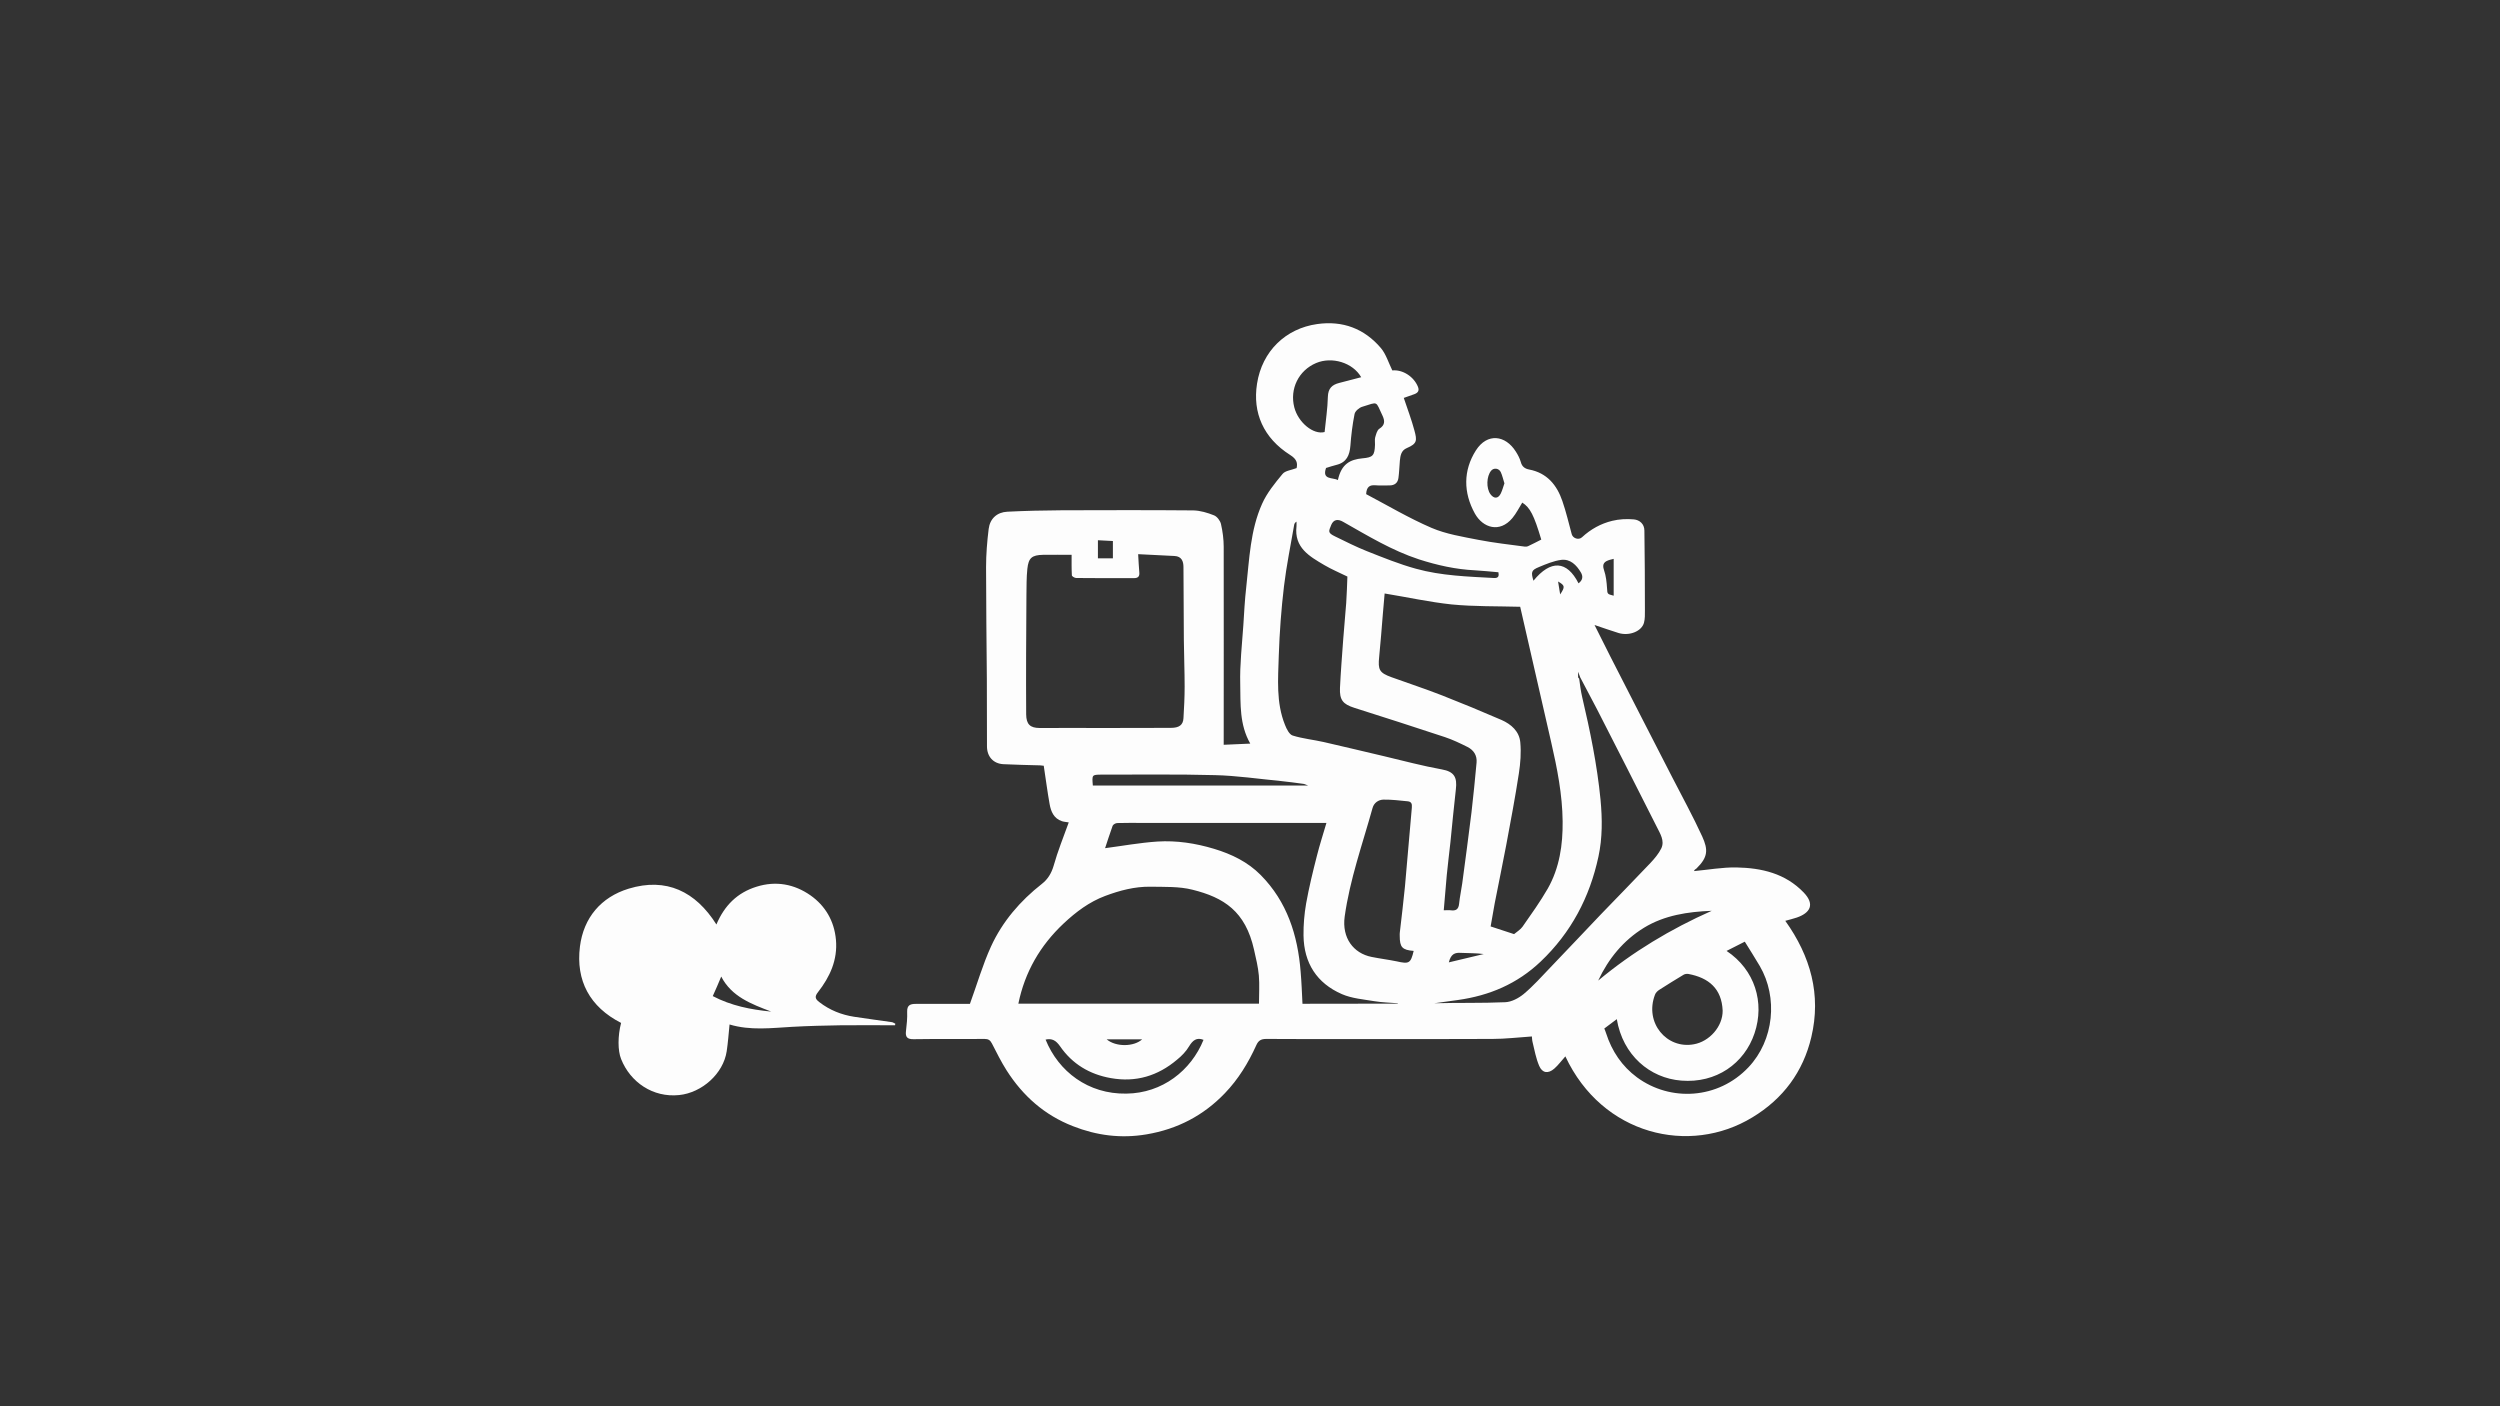 <?xml version="1.0" encoding="utf-8"?>
<!-- Generator: Adobe Illustrator 26.0.1, SVG Export Plug-In . SVG Version: 6.00 Build 0)  -->
<svg version="1.1" id="Layer_1" xmlns="http://www.w3.org/2000/svg" xmlns:xlink="http://www.w3.org/1999/xlink" x="0px" y="0px"
	 viewBox="0 0 1920 1080" style="enable-background:new 0 0 1920 1080;" xml:space="preserve">
<rect x="0" y="0" width="1920" height="1080" fill="#333333" stroke="none"/>
<style type="text/css">
	.st0{display:none;}
	.st1{fill:#FDFDFD;}
	.st2{display:none;fill:#010101;}
	.st3{display:none;fill:#020201;}
	.st4{display:none;fill:#030404;}
	.st5{display:none;fill:#020202;}
	.st6{display:none;fill:#040504;}
	.st7{display:none;fill:#060606;}
	.st8{display:none;fill:#040404;}
	.st9{display:none;fill:#040403;}
	.st10{display:none;fill:#070807;}
	.st11{display:none;fill:#050505;}
	.st12{display:none;fill:#070808;}
	.st13{display:none;fill:#030303;}
</style>
<g>
	<path class="st0" d="M0,1080C0,720,0,360,0,0c640,0,1280,0,1920,0c0,360,0,720,0,1080C1280,1080,640,1080,0,1080z M1202.2,811.3
		c28.2,60.6,95.4,76.3,144,47c23.5-14.1,38.9-34.9,45.2-61.6c7.7-32.6-0.5-62.1-20-89.3c3.2-0.9,6.1-1.6,8.8-2.5
		c10.2-3.5,14.2-10,5.4-19.2c-14.2-14.8-32.4-18.9-51.6-19.3c-10.8-0.2-21.7,1.8-32.6,2.8c0-1,1.1-1.3,1.8-2
		c8.7-8.6,9.1-14.3,4.4-24.6c-7.1-15.5-15.3-30.4-23.1-45.6c-7.8-15.2-15.6-30.3-23.3-45.4c-8.1-15.8-16.2-31.7-24.3-47.5
		c-4-7.8-7.9-15.7-12-23.9c6.6,2.2,12.5,4.5,18.6,6.2c8.3,2.4,17.7-1.4,19.4-8c0.8-3,0.7-6.3,0.7-9.4c-0.1-20.4-0.2-40.9-0.4-61.3
		c-0.1-5-3.7-8.2-8.1-8.6c-5.5-0.5-11.3-0.2-16.6,1.1c-8.7,2.1-16.6,6.4-23.2,12.6c-2.5,2.4-7.1,0.8-7.9-2.3
		c-2.3-8.5-4.3-17.2-7.2-25.5c-4.2-12.4-11.8-21.6-25.5-24.2c-3.1-0.6-5.5-2.1-6.4-5.7c-0.7-2.8-2.2-5.5-3.8-8
		c-8-12.9-22-14.6-30.7-1c-9.8,15.4-9.8,32.5-0.8,48.5c6.2,11.1,19,15.1,28.8,3.5c3-3.6,5.1-7.9,7.6-11.9c5.9,3.8,9,9.6,14.6,28.4
		c-3.3,1.7-6.6,3.4-10,5c-0.8,0.4-1.8,0.5-2.7,0.4c-11.9-1.7-23.9-2.9-35.6-5.2c-12.2-2.4-24.7-4.3-36-9.2
		c-17.4-7.5-33.9-17.3-50.2-25.9c0.4-5.8,2.9-7.1,7-6.8c3.6,0.3,7.3,0.1,11,0.1c3.8,0,6.3-2,6.8-5.7c0.6-4.4,0.6-8.9,1.1-13.3
		c0.4-4,1-7.9,5.4-9.7c8.1-3.4,7.8-5.9,5.8-13.4c-2.2-8.3-5.3-16.4-8.2-25.1c2.8-1,5.5-1.9,8.2-2.9c2.6-1,3.9-2.7,2.7-5.6
		c-3.2-8-12-13.5-19.7-12.6c-2.9-5.9-4.7-12.4-8.7-17.1c-12.7-15.1-29.5-21.3-49.1-18.5c-24,3.4-42.2,20.7-46.1,45.8
		c-3.5,22.3,4.9,41.7,25.4,54.7c5.3,3.4,5.8,6.4,5,10.1c-4.2,1.6-8.8,2-10.8,4.5c-5.9,7.1-11.9,14.6-15.7,22.9
		c-9.1,20.3-9.8,42.5-12.2,64.2c-1.1,9.6-1.6,19.3-2.2,28.9c-0.9,15.1-2.7,30.2-2.4,45.3c0.4,15.3-0.7,31,7.7,45.8
		c-7.3,0.3-13.7,0.6-20.4,0.9c0-1.7,0-2.7,0-3.7c0-49.4,0.1-98.9,0-148.3c0-5.9-0.8-11.9-2.1-17.6c-0.6-2.6-3-5.7-5.3-6.6
		c-5.1-2-10.7-3.8-16-3.8c-33.6-0.3-67.3-0.3-100.9-0.1c-14,0.1-27.9,0.4-41.9,1.1c-8,0.4-13.4,5.3-14.3,13.2
		c-1.2,9.8-2,19.6-2,29.4c-0.1,28.7,0.4,57.3,0.6,86c0.1,17.2,0.1,34.4,0.1,51.6c0,7.9,4.9,13.4,12.6,13.7
		c9.4,0.5,18.8,0.6,28.2,0.9c1.4,0,2.8,0.3,2.8,0.3c1.6,10.4,2.7,20,4.5,29.4c1,5.7,3.2,11.1,9.5,13.2c1.6,0.5,3.4,0.6,5.2,0.9
		c-4.1,11.4-8.5,22.2-11.6,33.3c-1.6,5.9-4.5,10.4-9,13.9c-16.7,13.1-30.3,28.9-39.1,48.1c-6.4,14-10.7,29-16.2,44.1
		c0.3,0-0.7,0-1.7,0c-13.3,0-26.7,0-40,0c-4,0-6.6,1-6.5,5.9c0.1,4.9-0.4,9.9-0.9,14.9c-0.5,4.8,1.1,6.4,6,6.3
		c18.1-0.3,36.2,0,54.3-0.2c3,0,4.4,1.1,5.7,3.5c3.6,7,7.1,14.1,11.3,20.7c12.4,19.6,29.1,34.2,50.9,42.8
		c18.3,7.2,36.9,9.6,56.5,6.3c23.7-4,43.7-14.4,60.2-31.6c10.3-10.7,18-23.3,24.1-36.8c1.6-3.6,3.6-4.9,7.7-4.9
		c23.6,0.2,47.2,0.1,70.9,0.1c34.3,0,68.6,0.1,102.9-0.1c9.8-0.1,19.7-1.2,30.2-1.9c0.1,0.9,0.1,2.6,0.5,4.3
		c1.6,6.1,2.7,12.5,5.1,18.3c2.4,5.6,6.9,6.2,11.6,2.1C1196.8,818,1199.3,814.6,1202.2,811.3z M550.2,710
		c-16-25.4-38.4-36.4-67.5-27.4c-21.2,6.5-34.6,22.3-37.4,44.4c-3.3,26.3,7.6,46.4,31.6,58.7c-2.6,10.1-2.6,21.2,0,27.7
		c7.1,17.9,24.4,29.8,44.6,27.7c17.5-1.8,33.9-16.4,36.5-33.6c1-6.7,1.4-13.5,2.2-20.6c16,4.8,32.1,2.7,48.2,1.8
		c12.6-0.7,25.2-1,37.8-1.2c13.7-0.2,27.4,0,41.1,0c0.1-0.4,0.2-0.8,0.2-1.2c-0.9-0.4-1.7-1.1-2.7-1.2c-9.6-1.4-19.2-2.5-28.8-4.1
		c-9.8-1.6-19-5.1-26.9-11.3c-3-2.3-3.7-4-1-7.6c9.2-11.7,15.1-24.8,13.8-40.3c-1.3-14.4-8.1-26.1-19.6-34.1
		c-12.3-8.7-26.5-11.3-41.4-6.6C566.2,685.6,556.4,695.5,550.2,710z"/>
	<path class="st1" d="M1202.2,811.3c-3,3.3-5.4,6.7-8.5,9.4c-4.7,4.1-9.2,3.5-11.6-2.1c-2.5-5.8-3.6-12.2-5.1-18.3
		c-0.4-1.6-0.4-3.4-0.5-4.3c-10.5,0.7-20.4,1.9-30.2,1.9c-34.3,0.2-68.6,0.1-102.9,0.1c-23.6,0-47.2,0.1-70.9-0.1
		c-4.1,0-6.1,1.3-7.7,4.9c-6.1,13.5-13.8,26.1-24.1,36.8c-16.5,17.2-36.5,27.6-60.2,31.6c-19.6,3.3-38.2,0.9-56.5-6.3
		c-21.8-8.5-38.4-23.2-50.9-42.8c-4.2-6.6-7.7-13.7-11.3-20.7c-1.3-2.5-2.7-3.5-5.7-3.5c-18.1,0.2-36.2-0.1-54.3,0.2
		c-4.9,0.1-6.6-1.5-6-6.3c0.6-4.9,1.1-9.9,0.9-14.9c-0.1-4.9,2.4-5.9,6.5-5.9c13.3,0,26.7,0,40,0c1,0,2,0,1.7,0
		c5.5-15.1,9.8-30.1,16.2-44.1c8.8-19.2,22.4-35,39.1-48.1c4.5-3.5,7.3-8.1,9-13.9c3.1-11.1,7.5-21.9,11.6-33.3
		c-1.8-0.3-3.6-0.4-5.2-0.9c-6.3-2.1-8.5-7.5-9.5-13.2c-1.7-9.5-2.9-19-4.5-29.4c-0.1,0-1.4-0.2-2.8-0.3c-9.4-0.3-18.8-0.4-28.2-0.9
		c-7.7-0.4-12.6-5.8-12.6-13.7c-0.1-17.2,0-34.4-0.1-51.6c-0.2-28.7-0.6-57.3-0.6-86c0-9.8,0.8-19.7,2-29.4
		c1-7.9,6.4-12.8,14.3-13.2c13.9-0.7,27.9-1,41.9-1.1c33.6-0.1,67.3-0.2,100.9,0.1c5.4,0.1,11,1.8,16,3.8c2.3,0.9,4.7,4.1,5.3,6.6
		c1.3,5.7,2.1,11.7,2.1,17.6c0.1,49.4,0,98.9,0,148.3c0,1,0,2,0,3.7c6.7-0.3,13.1-0.6,20.4-0.9c-8.4-14.7-7.4-30.5-7.7-45.8
		c-0.4-15.1,1.4-30.2,2.4-45.3c0.6-9.6,1.1-19.3,2.2-28.9c2.4-21.7,3.1-43.9,12.2-64.2c3.7-8.3,9.8-15.8,15.7-22.9
		c2-2.5,6.6-2.9,10.8-4.5c0.8-3.7,0.3-6.8-5-10.1c-20.5-13-28.9-32.4-25.4-54.7c3.9-25.1,22.1-42.4,46.1-45.8
		c19.6-2.8,36.3,3.4,49.1,18.5c3.9,4.7,5.8,11.2,8.7,17.1c7.8-0.8,16.5,4.6,19.7,12.6c1.2,3-0.1,4.6-2.7,5.6c-2.7,1-5.4,1.9-8.2,2.9
		c2.9,8.7,6,16.8,8.2,25.1c2,7.5,2.2,10-5.8,13.4c-4.4,1.8-5,5.8-5.4,9.7c-0.4,4.4-0.5,8.9-1.1,13.3c-0.5,3.8-3,5.7-6.8,5.7
		c-3.7,0-7.3,0.2-11-0.1c-4.1-0.3-6.7,1-7,6.8c16.3,8.6,32.8,18.4,50.2,25.9c11.2,4.8,23.8,6.8,36,9.2c11.8,2.3,23.7,3.6,35.6,5.2
		c0.9,0.1,1.9,0,2.7-0.4c3.4-1.6,6.7-3.3,10-5c-5.6-18.8-8.6-24.6-14.6-28.4c-2.5,4-4.6,8.3-7.6,11.9c-9.7,11.6-22.6,7.6-28.8-3.5
		c-8.9-16.1-9-33.1,0.8-48.5c8.7-13.6,22.7-11.8,30.7,1c1.6,2.5,3,5.2,3.8,8c0.9,3.6,3.3,5.1,6.4,5.7c13.7,2.6,21.3,11.9,25.5,24.2
		c2.9,8.4,4.9,17,7.2,25.5c0.9,3.2,5.4,4.7,7.9,2.3c6.7-6.2,14.5-10.5,23.2-12.6c5.3-1.3,11.1-1.6,16.6-1.1c4.4,0.4,8.1,3.5,8.1,8.6
		c0.3,20.4,0.4,40.9,0.4,61.3c0,3.1,0.1,6.4-0.7,9.4c-1.7,6.6-11.1,10.4-19.4,8c-6-1.8-11.9-4-18.6-6.2c4.1,8.2,8,16.1,12,23.9
		c8.1,15.8,16.2,31.7,24.3,47.5c7.8,15.2,15.6,30.3,23.3,45.4c7.8,15.2,16,30.1,23.1,45.6c4.7,10.3,4.4,16-4.4,24.6
		c-0.7,0.7-1.8,0.9-1.8,2c10.9-1,21.8-3,32.6-2.8c19.2,0.4,37.4,4.5,51.6,19.3c8.8,9.2,4.8,15.7-5.4,19.2c-2.7,0.9-5.5,1.6-8.8,2.5
		c19.5,27.3,27.7,56.8,20,89.3c-6.3,26.7-21.7,47.4-45.2,61.6C1297.6,887.6,1230.5,871.8,1202.2,811.3z M1213.6,520.2
		c-0.4-1-0.7-2-1.6-4.3c0,2.4-0.1,3.3,0,4.2c0,0.4,0.5,0.7,0.8,1.1c0.7,4.7,1.2,9.5,2.3,14.1c6.1,26,11.5,52.1,14.1,78.8
		c1.4,14.8,1.5,29.4-1.6,43.8c-6.7,31.2-21,58.4-44.4,80.6c-18,17.1-39.3,26.1-63.5,29.5c-6,0.8-12.1,1.7-18.1,2.5
		c18.2-0.5,36.3,0,54.4-0.8c4.9-0.2,10.3-3.1,14.2-6.3c7.3-6.1,13.8-13.4,20.4-20.3c13.1-13.6,26-27.4,39-41
		c12.6-13.1,25.4-26.1,37.9-39.3c3.2-3.4,6.4-7.2,8.4-11.3c2.7-5.8-0.9-11.2-3.3-16.1c-15.2-30.3-30.6-60.3-46-90.5
		C1222.3,536.6,1217.9,528.4,1213.6,520.2z M823,426.1c-6.7,0-14.3-0.1-21.9,0c-8.6,0.2-11.2,2.3-12.1,10.8
		c-0.7,6.7-0.6,13.4-0.7,20.1c-0.2,30.6-0.4,61.1-0.2,91.7c0.1,7.5,3,10.4,10.4,10.4c16.8-0.1,33.5,0,50.3,0c16.8,0,33.6,0,50.4-0.1
		c6.4,0,9.4-2.2,9.7-7.4c0.5-8.1,0.9-16.3,0.9-24.4c0-11.9-0.5-23.8-0.6-35.6c-0.2-18.7-0.1-37.4-0.3-56.1c0-4.4-1.4-8.2-6.8-8.5
		c-9.6-0.5-19.1-0.9-28-1.4c0.3,5.1,0.5,9.6,0.9,14.2c0.3,3.1-1.3,4.2-4,4.2c-14.8,0-29.6,0.1-44.5-0.1c-1.2,0-3.3-1.3-3.3-2
		C822.9,436.7,823,431.6,823,426.1z M1063.4,455.8c-0.4,4.9-0.9,10.5-1.4,16.1c-0.9,10.9-1.7,21.7-2.8,32.6
		c-1,9.9,0.1,12.2,9.5,15.6c13,4.7,26.1,9,38.9,14c15.3,6,30.5,12.3,45.5,18.8c7.5,3.3,13.8,8.8,14.5,17.4
		c0.7,7.8,0.1,15.8-1.1,23.6c-2.8,18.4-6.3,36.7-9.7,55c-2.8,15-6,30-8.9,45c-1.1,5.9-2.1,11.8-3.1,17.6c6.2,2,12.1,4,18,5.9
		c2.1-1.8,4.9-3.4,6.5-5.7c6.7-9.6,13.6-19.2,19.4-29.3c9-15.9,11.6-33.6,11.4-51.6c-0.2-20.6-4.2-40.8-8.8-60.8
		c-8-34.9-16-69.8-23.8-104c-17.8-0.5-35.3-0.1-52.7-1.8C1097.8,462.4,1080.6,458.6,1063.4,455.8z M782.1,770.8
		c61.7,0,123.2,0,184.8,0c0-7.4,0.5-14.5-0.1-21.6c-0.6-6.6-2.2-13.2-3.7-19.8c-6.6-29.6-23.2-40.1-47.3-46.1
		c-10.3-2.6-21.5-2.1-32.2-2.3c-12.1-0.2-23.7,2.9-34.9,7.1c-12.2,4.6-22.3,12.2-31.8,21.1C798.8,726.2,787.1,746.5,782.1,770.8z
		 M1108.8,699.1c2.3,0,3.8-0.2,5.3,0c4.1,0.6,6.1-0.8,6.5-5.1c0.5-5.2,1.7-10.4,2.4-15.6c2.4-18.2,4.9-36.3,7.1-54.5
		c1.5-12.7,2.7-25.5,3.9-38.2c0.5-5.5-2.2-9.6-6.9-12c-5.6-2.8-11.4-5.6-17.4-7.6c-23.1-7.7-46.4-15.1-69.6-22.5
		c-8.8-2.8-11.4-6.1-11-15.3c0.6-12.5,1.6-24.9,2.5-37.4c0.7-9.3,1.6-18.6,2.3-28c0.5-6.8,0.6-13.6,0.9-20.1
		c-6.1-3-12.1-5.5-17.7-8.8c-11.4-6.7-23.3-13.4-21.4-29.8c0.1-1.2,0-2.4,0-3.6c-1.1,0.7-1.7,1.6-1.8,2.6c-2.7,15.7-5.9,31.2-7.8,47
		c-2.1,17.6-3.4,35.4-4,53.2c-0.5,17.9-2.2,36.1,4.8,53.4c1.2,3.1,3.3,7.3,5.9,8.1c7.7,2.4,16,3.2,23.9,5
		c15.5,3.5,30.9,7.3,46.4,10.9c14.7,3.5,29.3,7.4,44.2,10.1c9.6,1.7,11.9,6.1,10.8,15.3c-1.6,13.6-2.8,27.2-4.2,40.8
		c-0.9,8.4-2,16.8-2.8,25.2C1110.3,680.8,1109.6,689.7,1108.8,699.1z M1073.5,770.8c0-0.1,0-0.2,0-0.3c-6-0.5-12.1-0.6-18.1-1.6
		c-8.4-1.4-17.2-2.1-24.8-5.4c-19.3-8.4-29.2-23.9-29.5-45c-0.1-8.2,0.6-16.5,2-24.6c2.2-12.3,5.2-24.6,8.3-36.7
		c2.1-8.4,4.8-16.6,7.3-25.2c-47.5,0-94.3,0-141.1,0c-6.5,0-13-0.1-19.5,0.1c-1.3,0-3.2,1.1-3.6,2.1c-2.2,6-4.1,12.2-5.8,17.2
		c13.1-1.7,26.6-4.2,40.3-5.1c14.7-0.9,29.1,1.3,43.4,5.6c13.6,4.1,25.9,10.1,35.8,20.1c20.3,20.5,28.5,46.3,30.7,74.4
		c0.7,8.2,1,16.4,1.4,24.5C1024.9,770.8,1049.2,770.8,1073.5,770.8z M1085.7,730.3c-8.8-0.7-10.7-2.8-10.7-11.5c0-1-0.1-2,0.1-3
		c1.3-11.6,2.8-23.2,3.9-34.9c1.9-20.2,3.4-40.5,5.3-60.7c0.3-3-0.5-4.5-3.1-4.8c-6.2-0.6-12.5-1.4-18.7-1.3
		c-3.8,0.1-7.3,2.4-8.4,6.5c-7.7,27.7-17.4,54.7-21.4,83.4c-2.2,16.3,6.7,28.1,20.6,30.9c6.4,1.3,12.9,2.1,19.3,3.4
		C1082.2,740.5,1083.4,739.9,1085.7,730.3z M1232.1,789.9c0.5,1.2,1,2.4,1.4,3.7c4.4,13.7,12.2,25.3,23.7,33.8
		c25.7,18.9,62.3,16.9,85.6-7.7c19.7-20.8,22.8-53.7,8.7-77.8c-3.7-6.3-7.6-12.4-11.5-18.7c-4.4,2.2-9.1,4.6-14,7.1
		c21.8,14.5,29.4,39.7,21.5,63.2c-7.8,23.3-29.5,38.6-56.3,36.4c-24.2-1.9-44.9-19.6-49.5-47.2
		C1238.3,785.2,1235.2,787.5,1232.1,789.9z M1323,776.2c-0.7-17-10.8-25.3-26.3-28.2c-1.2-0.2-2.7,0-3.7,0.6
		c-6.3,3.8-12.5,7.6-18.7,11.6c-1.4,0.9-2.8,2.3-3.3,3.8c-8.2,21.5,9.1,41.9,29.9,38C1312.8,799.9,1323.1,788.4,1323,776.2z
		 M1045.4,289.7c-6.5-11.3-22.5-16-34.6-10.9c-13.5,5.7-20.4,19.9-16.8,34c3,11.7,14.7,21.3,23.3,19c0.9-9.1,2.3-18.1,2.5-27.1
		c0.2-6.4,3.2-9.2,8.7-10.6C1034.1,292.6,1039.6,291.2,1045.4,289.7z M924.3,798.6c-5.3-2.1-8.3,0.4-11.1,5
		c-2.3,3.9-5.7,7.4-9.3,10.3c-14.7,12.4-31.5,17.5-50.7,14.1c-16.5-2.9-29.7-10.9-39.1-24.5c-3.1-4.4-6.1-6.2-11.1-5.1
		c9.9,24.5,32.7,42,62,41.5C892.7,839.6,914.8,822.1,924.3,798.6z M839.3,603.3c54.7,0,109.5,0,165.4,0c-1.8-0.6-2.7-1.2-3.7-1.3
		c-5.9-0.8-11.7-1.6-17.6-2.2c-16.8-1.6-33.5-4.1-50.3-4.5c-29.1-0.8-58.2-0.3-87.3-0.4C838.6,595,838.6,595,839.3,603.3z
		 M1150.8,439.5c-6.2-0.5-12.1-1.2-18-1.5c-14.7-0.7-29-3.9-43-8.4c-20.8-6.8-39.3-18.1-58.2-28.8c-4.1-2.4-7.4-1.9-9.2,2.3
		c-2.1,5.1-2.8,6.1,3,8.9c8,3.9,16.1,8,24.4,11.3c12.4,4.9,24.9,10,37.7,13.5c19.5,5.4,39.7,6,59.8,7.1
		C1150.9,444.1,1151.3,442.4,1150.8,439.5z M1027.5,368.7c2.7-12.5,9.5-15.8,18.8-16.7c8.1-0.7,9.4-2.1,9.7-10.4
		c0.1-1.8-0.3-3.8,0.1-5.5c0.7-2.4,1.4-5.6,3.2-6.8c4.5-2.8,4.3-6.1,2.5-10c-5.6-11.6-2.9-10.8-15.6-6.9c-2.4,0.7-5.5,3.4-5.9,5.6
		c-1.6,8-2.6,16.2-3.2,24.4c-0.6,7.2-2.9,12.7-10.6,14.6c-2.8,0.7-5.5,1.6-8.1,2.4C1015.1,368.8,1023.6,366.5,1027.5,368.7z
		 M1314.6,699.5c-18.3,0.7-36.3,3.4-52,13c-15.8,9.7-27.3,23.7-35.2,40.6C1253.9,731,1283.1,713.5,1314.6,699.5z M1212.3,448
		c3.3-2.4,3.6-5.4,1.8-8.4c-3.4-5.7-8.1-10.5-15.2-9.6c-5.8,0.8-11.5,3.2-17,5.5c-5.9,2.4-6.2,3.9-4.2,10.5
		C1190.9,429.8,1203.4,430.4,1212.3,448z M1155.4,371.2c-1-3.1-1.6-6-2.8-8.6c-1.5-3.1-5.4-3.5-7.4-1.1c-3.6,4.3-3.9,13.5-0.5,18.1
		c2.7,3.6,5.9,3.5,7.9-0.6C1153.8,376.5,1154.5,373.8,1155.4,371.2z M854.7,428.8c0-4.6,0-8.7,0-13.3c-3.8-0.2-7.6-0.4-11.5-0.6
		c0,5,0,9.4,0,13.9C847.2,428.8,850.8,428.8,854.7,428.8z M1239.3,429.2c-1.3,0.3-2.1,0.5-2.8,0.7c-4.1,1.2-6.4,2.9-4.6,8
		c1.5,4.3,2,9.2,2.3,13.8c0.3,4.5,0,4.5,5.1,5.8C1239.3,448.2,1239.3,438.8,1239.3,429.2z M1112.7,739.1c9.5-2.2,18.2-4.3,26.8-6.4
		c-5.9-0.8-11.8-0.6-17.6-0.9C1117.4,731.5,1114.3,732.6,1112.7,739.1z M849.9,798.2c7.1,6,20.9,5.8,27.3,0
		C868.2,798.2,859.1,798.2,849.9,798.2z M1196.6,446.6c0.6,3.5,1.1,6.4,1.6,9.9C1202.1,450.7,1201.9,449.6,1196.6,446.6z"/>
	<path class="st1" d="M550.2,710c6.2-14.6,16-24.4,30.8-29c14.9-4.7,29.1-2,41.4,6.6c11.4,8,18.3,19.7,19.6,34.1
		c1.4,15.5-4.6,28.5-13.8,40.3c-2.8,3.5-2,5.3,1,7.6c8,6.2,17.1,9.8,26.9,11.3c9.6,1.5,19.2,2.7,28.8,4.1c0.9,0.1,1.8,0.8,2.7,1.2
		c-0.1,0.4-0.2,0.8-0.2,1.2c-13.7,0-27.4-0.1-41.1,0c-12.6,0.2-25.2,0.5-37.8,1.2c-16.1,0.9-32.2,3-48.2-1.8
		c-0.7,7.1-1.2,13.9-2.2,20.6c-2.6,17.2-19,31.8-36.5,33.6c-20.1,2.1-37.5-9.8-44.6-27.7c-2.6-6.5-2.6-17.6,0-27.7
		c-24-12.3-34.9-32.4-31.6-58.7c2.8-22.1,16.2-37.9,37.4-44.4C511.7,673.7,534.2,684.6,550.2,710z M547.4,765
		c14.1,7.4,29.2,10.4,44.9,11.9c-15.2-5.8-30.4-11.4-38.4-26.9C551.7,755.4,549.6,760.1,547.4,765z"/>
	<path class="st2" d="M823,426.1c0,5.5-0.1,10.7,0.2,15.8c0,0.8,2.1,2,3.3,2c14.8,0.1,29.6,0.1,44.5,0.1c2.8,0,4.3-1.2,4-4.2
		c-0.4-4.5-0.6-9.1-0.9-14.2c8.9,0.4,18.5,0.9,28,1.4c5.4,0.3,6.7,4.1,6.8,8.5c0.2,18.7,0.1,37.4,0.3,56.1
		c0.1,11.9,0.6,23.8,0.6,35.6c0,8.1-0.4,16.3-0.9,24.4c-0.3,5.1-3.3,7.3-9.7,7.4c-16.8,0.1-33.6,0.1-50.4,0.1
		c-16.8,0-33.5-0.1-50.3,0c-7.4,0-10.4-2.9-10.4-10.4c-0.2-30.6,0-61.1,0.2-91.7c0-6.7,0-13.5,0.7-20.1c0.9-8.4,3.5-10.6,12.1-10.8
		C808.7,425.9,816.4,426.1,823,426.1z"/>
	<path class="st2" d="M1063.4,455.8c17.2,2.9,34.4,6.6,51.7,8.3c17.4,1.7,34.9,1.3,52.7,1.8c7.8,34.2,15.8,69.1,23.8,104
		c4.6,20,8.6,40.2,8.8,60.8c0.2,18-2.5,35.7-11.4,51.6c-5.8,10.2-12.7,19.7-19.4,29.3c-1.6,2.4-4.4,3.9-6.5,5.7
		c-6-2-11.8-3.9-18-5.9c1-5.8,1.9-11.7,3.1-17.6c2.9-15,6.1-30,8.9-45c3.4-18.3,6.9-36.6,9.7-55c1.2-7.7,1.7-15.8,1.1-23.6
		c-0.7-8.6-7-14.1-14.5-17.4c-15-6.6-30.2-12.9-45.5-18.8c-12.9-5-26-9.3-38.9-14c-9.4-3.4-10.6-5.7-9.5-15.6
		c1.1-10.8,1.9-21.7,2.8-32.6C1062.5,466.3,1063,460.7,1063.4,455.8z"/>
	<path class="st2" d="M782.1,770.8c5.1-24.3,16.8-44.5,34.7-61.5c9.5-8.9,19.6-16.5,31.8-21.1c11.2-4.2,22.8-7.4,34.9-7.1
		c10.8,0.2,21.9-0.3,32.2,2.3c24.2,6,40.7,16.5,47.3,46.1c1.5,6.5,3.1,13.1,3.7,19.8c0.6,7,0.1,14.2,0.1,21.6
		C905.3,770.8,843.7,770.8,782.1,770.8z"/>
	<path class="st2" d="M1108.8,699.1c0.8-9.4,1.5-18.2,2.3-27.1c0.8-8.4,2-16.8,2.8-25.2c1.4-13.6,2.6-27.2,4.2-40.8
		c1.1-9.1-1.3-13.5-10.8-15.3c-14.9-2.7-29.5-6.7-44.2-10.1c-15.5-3.6-30.9-7.4-46.4-10.9c-8-1.8-16.2-2.6-23.9-5
		c-2.6-0.8-4.6-5-5.9-8.1c-6.9-17.3-5.3-35.5-4.8-53.4c0.5-17.8,1.9-35.5,4-53.2c1.8-15.8,5.1-31.3,7.8-47c0.2-1,0.8-1.9,1.8-2.6
		c0,1.2,0.1,2.4,0,3.6c-1.8,16.4,10,23.1,21.4,29.8c5.6,3.3,11.6,5.8,17.7,8.8c-0.3,6.6-0.5,13.3-0.9,20.1c-0.7,9.3-1.6,18.6-2.3,28
		c-0.9,12.5-2,24.9-2.5,37.4c-0.4,9.2,2.2,12.5,11,15.3c23.2,7.5,46.4,14.8,69.6,22.5c6,2,11.7,4.7,17.4,7.6c4.7,2.4,7.4,6.5,6.9,12
		c-1.2,12.7-2.4,25.5-3.9,38.2c-2.2,18.2-4.7,36.3-7.1,54.5c-0.7,5.2-1.9,10.4-2.4,15.6c-0.4,4.3-2.4,5.7-6.5,5.1
		C1112.6,698.9,1111.1,699.1,1108.8,699.1z"/>
	<path class="st3" d="M1213.6,520.2c4.3,8.2,8.7,16.4,12.9,24.7c15.4,30.1,30.9,60.2,46,90.5c2.5,4.9,6.1,10.3,3.3,16.1
		c-2,4.2-5.2,7.9-8.4,11.3c-12.5,13.2-25.3,26.2-37.9,39.3c-13.1,13.6-26,27.4-39,41c-6.6,6.9-13.1,14.1-20.4,20.3
		c-3.9,3.2-9.3,6.1-14.2,6.3c-18.1,0.7-36.2,0.3-54.4,0.8c6-0.8,12.1-1.6,18.1-2.5c24.2-3.4,45.5-12.4,63.5-29.5
		c23.4-22.3,37.7-49.5,44.4-80.6c3.1-14.3,3-29,1.6-43.8c-2.6-26.7-7.9-52.8-14.1-78.8c-1.1-4.6-1.5-9.4-2.3-14.1
		C1213.1,520.8,1213.4,520.5,1213.6,520.2z"/>
	<path class="st2" d="M1073.5,770.8c-24.3,0-48.6,0-73.1,0c-0.5-8.1-0.7-16.3-1.4-24.5c-2.3-28.1-10.4-53.8-30.7-74.4
		c-9.9-10-22.3-16-35.8-20.1c-14.2-4.3-28.7-6.5-43.4-5.6c-13.6,0.9-27.2,3.4-40.3,5.1c1.6-5,3.5-11.1,5.8-17.2
		c0.4-1,2.3-2.1,3.6-2.1c6.5-0.2,13-0.1,19.5-0.1c46.8,0,93.6,0,141.1,0c-2.5,8.6-5.2,16.8-7.3,25.2c-3,12.2-6,24.4-8.3,36.7
		c-1.4,8.1-2.1,16.4-2,24.6c0.3,21,10.2,36.6,29.5,45c7.6,3.3,16.5,4,24.8,5.4c5.9,1,12,1.1,18.1,1.6
		C1073.5,770.6,1073.5,770.7,1073.5,770.8z"/>
	<path class="st2" d="M1085.7,730.3c-2.3,9.6-3.5,10.2-13.2,8.1c-6.4-1.3-12.9-2.1-19.3-3.4c-13.9-2.8-22.8-14.7-20.6-30.9
		c4-28.7,13.7-55.8,21.4-83.4c1.1-4.1,4.6-6.4,8.4-6.5c6.2-0.2,12.5,0.6,18.7,1.3c2.6,0.3,3.4,1.8,3.1,4.8
		c-1.9,20.2-3.4,40.5-5.3,60.7c-1.1,11.6-2.6,23.3-3.9,34.9c-0.1,1,0,2-0.1,3C1075,727.5,1076.9,729.6,1085.7,730.3z"/>
	<path class="st4" d="M1232.1,789.9c3.2-2.4,6.2-4.7,9.5-7.2c4.7,27.6,25.4,45.3,49.5,47.2c26.8,2.2,48.5-13.1,56.3-36.4
		c7.9-23.5,0.3-48.7-21.5-63.2c4.9-2.5,9.6-4.9,14-7.1c3.9,6.3,7.8,12.4,11.5,18.7c14.1,24.1,11.1,57-8.7,77.8
		c-23.3,24.5-59.9,26.6-85.6,7.7c-11.5-8.5-19.3-20-23.7-33.8C1233.1,792.4,1232.6,791.2,1232.1,789.9z"/>
	<path class="st2" d="M1323,776.2c0.1,12.2-10.2,23.7-22,25.9c-20.9,3.9-38.1-16.5-29.9-38c0.6-1.5,2-2.9,3.3-3.8
		c6.1-4,12.4-7.9,18.7-11.6c1-0.6,2.6-0.9,3.7-0.6C1312.1,750.8,1322.3,759.2,1323,776.2z"/>
	<path class="st5" d="M1045.4,289.7c-5.9,1.5-11.4,2.9-16.9,4.3c-5.6,1.4-8.6,4.2-8.7,10.6c-0.2,9-1.6,18-2.5,27.1
		c-8.7,2.4-20.3-7.2-23.3-19c-3.6-14.1,3.4-28.3,16.8-34C1022.9,273.6,1038.9,278.4,1045.4,289.7z"/>
	<path class="st6" d="M924.3,798.6c-9.5,23.5-31.6,40.9-59.3,41.4c-29.3,0.5-52.1-17-62-41.5c5-1.1,8,0.6,11.1,5.1
		c9.4,13.6,22.7,21.7,39.1,24.5c19.2,3.4,36-1.7,50.7-14.1c3.5-3,6.9-6.4,9.3-10.3C916,799,918.9,796.5,924.3,798.6z"/>
	<path class="st7" d="M839.3,603.3c-0.8-8.3-0.8-8.4,6.4-8.3c29.1,0.1,58.2-0.4,87.3,0.4c16.8,0.5,33.6,2.9,50.3,4.5
		c5.9,0.6,11.8,1.4,17.6,2.2c1,0.1,1.9,0.7,3.7,1.3C948.9,603.3,894.1,603.3,839.3,603.3z"/>
	<path class="st8" d="M1150.8,439.5c0.5,2.9,0.2,4.6-3.4,4.4c-20.1-1.1-40.3-1.7-59.8-7.1c-12.8-3.5-25.3-8.6-37.7-13.5
		c-8.3-3.3-16.4-7.3-24.4-11.3c-5.8-2.8-5.1-3.8-3-8.9c1.8-4.2,5-4.7,9.2-2.3c18.8,10.7,37.4,22.1,58.2,28.8
		c13.9,4.5,28.2,7.7,43,8.4C1138.7,438.3,1144.6,439,1150.8,439.5z"/>
	<path class="st5" d="M1027.5,368.7c-3.9-2.2-12.4,0.1-9.1-9.2c2.6-0.8,5.3-1.7,8.1-2.4c7.6-1.9,10-7.4,10.6-14.6
		c0.7-8.2,1.6-16.4,3.2-24.4c0.5-2.2,3.5-4.9,5.9-5.6c12.7-3.9,10.1-4.7,15.6,6.9c1.9,3.9,2,7.2-2.5,10c-1.8,1.1-2.5,4.4-3.2,6.8
		c-0.5,1.7-0.1,3.6-0.1,5.5c-0.2,8.3-1.6,9.7-9.7,10.4C1037,352.9,1030.2,356.2,1027.5,368.7z"/>
	<path class="st9" d="M1314.6,699.5c-31.5,14.1-60.7,31.6-87.2,53.7c7.9-16.9,19.5-30.9,35.2-40.6
		C1278.3,702.9,1296.3,700.2,1314.6,699.5z"/>
	<path class="st8" d="M1212.3,448c-9-17.6-21.5-18.2-34.5-2c-2.1-6.6-1.7-8.1,4.2-10.5c5.5-2.2,11.2-4.7,17-5.5
		c7-0.9,11.7,3.9,15.2,9.6C1215.9,442.7,1215.7,445.6,1212.3,448z"/>
	<path class="st7" d="M1155.4,371.2c-0.9,2.6-1.7,5.3-2.9,7.8c-2,4-5.2,4.2-7.9,0.6c-3.3-4.5-3.1-13.8,0.5-18.1c2-2.4,5.9-2,7.4,1.1
		C1153.9,365.2,1154.4,368.1,1155.4,371.2z"/>
	<path class="st10" d="M854.7,428.8c-4,0-7.6,0-11.5,0c0-4.5,0-8.8,0-13.9c3.8,0.2,7.7,0.4,11.5,0.6
		C854.7,420.1,854.7,424.2,854.7,428.8z"/>
	<path class="st7" d="M1239.3,429.2c0,9.6,0,18.9,0,28.4c-5.1-1.3-4.8-1.4-5.1-5.8c-0.4-4.7-0.8-9.5-2.3-13.8
		c-1.8-5.1,0.5-6.8,4.6-8C1237.2,429.7,1238,429.5,1239.3,429.2z"/>
	<path class="st11" d="M1112.7,739.1c1.6-6.5,4.7-7.6,9.2-7.3c5.8,0.3,11.7,0.1,17.6,0.9C1130.8,734.8,1122.2,736.8,1112.7,739.1z"
		/>
	<path class="st8" d="M849.9,798.2c9.1,0,18.3,0,27.3,0C870.9,804,857,804.3,849.9,798.2z"/>
	<path class="st12" d="M1196.6,446.6c5.3,3.1,5.4,4.2,1.6,9.9C1197.7,452.9,1197.2,450.1,1196.6,446.6z"/>
	<path class="st3" d="M1212.8,521.2c-0.3-0.4-0.7-0.7-0.8-1.1c-0.1-0.9,0-1.9,0-4.2c0.9,2.4,1.2,3.3,1.6,4.3
		C1213.4,520.5,1213.1,520.8,1212.8,521.2z"/>
	<path class="st13" d="M547.4,765c2.2-4.9,4.2-9.6,6.6-15c7.9,15.5,23.2,21,38.4,26.9C576.7,775.4,561.5,772.4,547.4,765z"/>
</g>
</svg>
